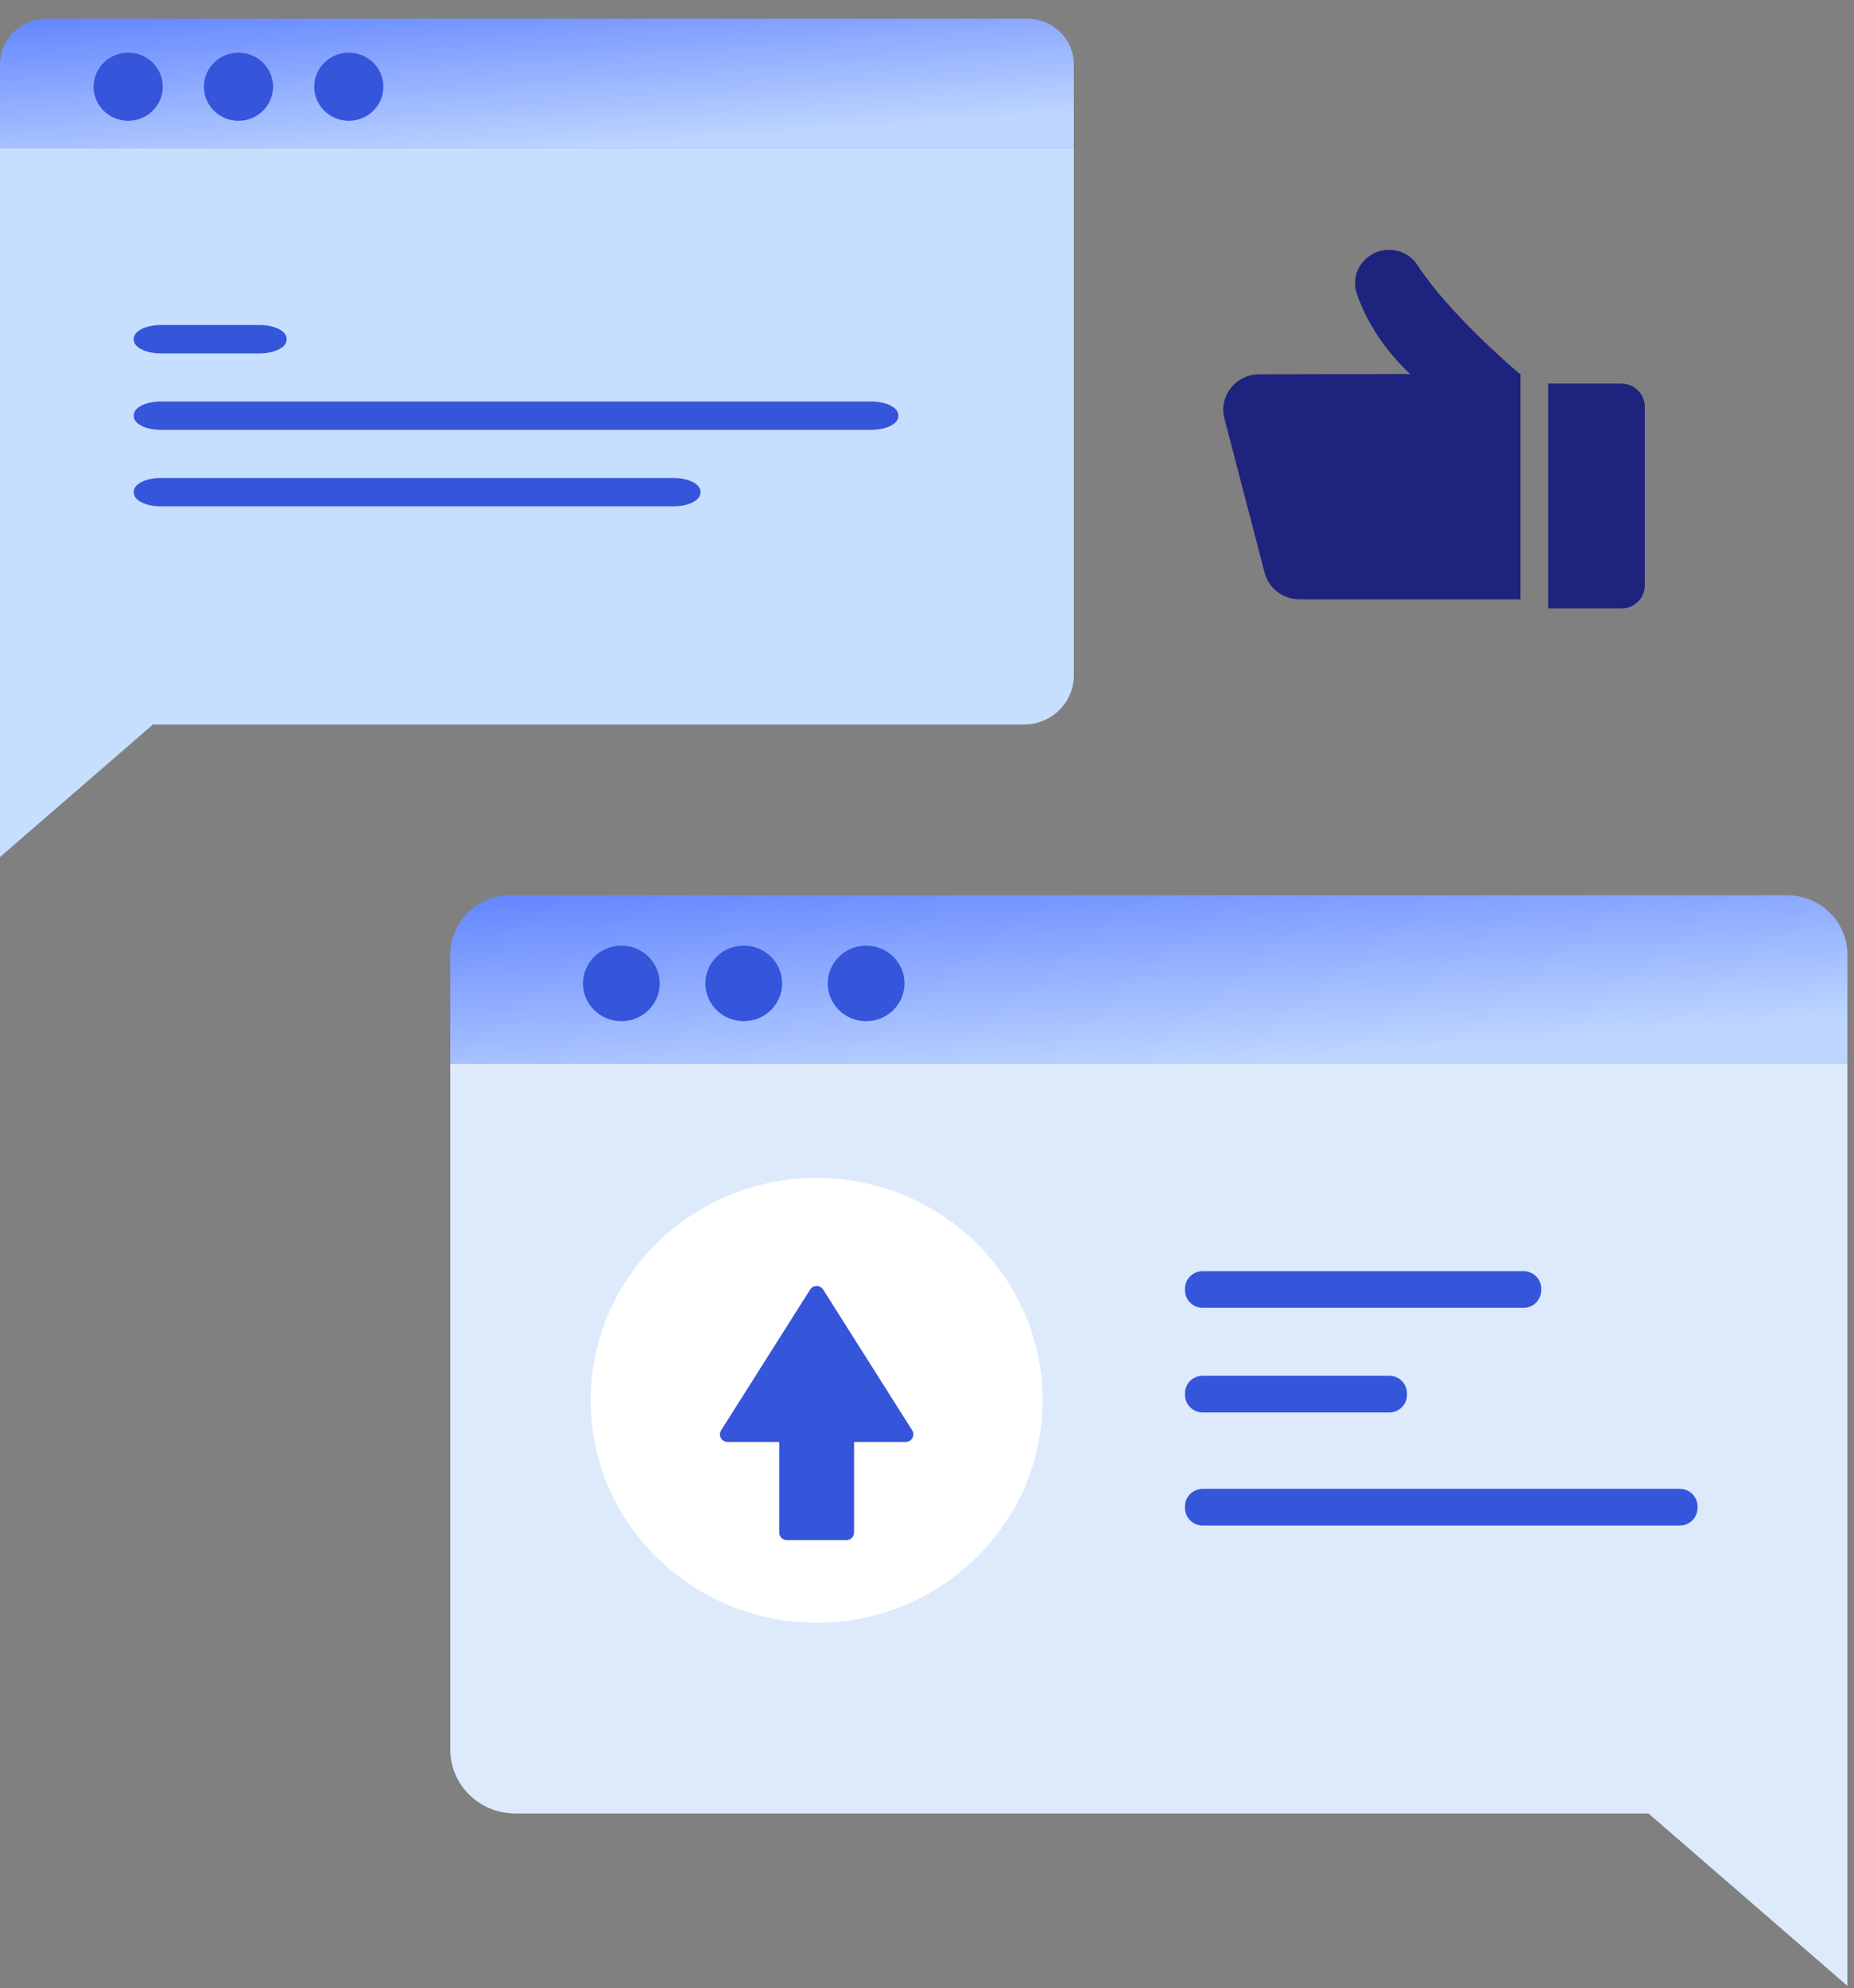 <?xml version="1.0" encoding="UTF-8"?>
<svg width="97px" height="104px" viewBox="0 0 97 104" version="1.1" xmlns="http://www.w3.org/2000/svg" xmlns:xlink="http://www.w3.org/1999/xlink">
    <rect x="0" y="0" width="97" height="104" fill="#808080" stroke="none"/>
    <!-- Generator: sketchtool 52.2 (67145) - http://www.bohemiancoding.com/sketch -->
    <title>8477D74D-77E2-458A-8F55-330EA3B60182</title>
    <desc>Created with sketchtool.</desc>
    <defs>
        <linearGradient x1="-2.798%" y1="-3.704%" x2="59.463%" y2="97.404%" id="linearGradient-1">
            <stop stop-color="#6082FF" offset="0%"></stop>
            <stop stop-color="#BDD5FF" offset="100%"></stop>
        </linearGradient>
    </defs>
    <g id="Page-1" stroke="none" stroke-width="1" fill="none" fill-rule="evenodd">
        <g id="Desktop-HD" transform="translate(-1085, -1432)">
            <g id="icon_soprovo" transform="translate(1085, 1432)">
                <path d="M86.054,30.623 L86.054,21.27 C86.054,20.605 85.506,20.065 84.83,20.065 L81,20.065 L81,31.827 L84.83,31.827 C85.506,31.827 86.054,31.288 86.054,30.623" id="Fill-5" fill="#1E247D"></path>
                <path d="M64.06,21.89 L66.163,29.954 C66.375,30.773 67.125,31.346 67.984,31.346 L79.551,31.346 L79.551,19.55 L79.503,19.55 C79.076,19.187 75.758,16.337 74.163,13.868 C73.609,13.008 72.424,12.807 71.601,13.422 C70.997,13.873 70.746,14.648 70.986,15.355 C71.345,16.415 72.126,18.007 73.777,19.563 L65.877,19.579 C64.651,19.582 63.755,20.722 64.06,21.89" id="Fill-7" fill="#1E247D"></path>
                <path d="M96.654,103.872 L96.654,55.635 L23.557,55.635 L23.557,91.511 C23.557,93.358 25.079,94.855 26.955,94.855 L86.246,94.855 L96.654,103.872 Z" id="Fill-9" fill="#DCEAFC"></path>
                <path d="M26.711,46.827 L93.501,46.827 C95.243,46.827 96.654,48.217 96.654,49.931 L96.654,55.635 L23.558,55.635 L23.558,49.931 C23.558,48.217 24.97,46.827 26.711,46.827" id="Fill-12" fill="url(#linearGradient-1)"></path>
                <path d="M34.517,51.438 C34.517,52.529 33.618,53.414 32.51,53.414 C31.401,53.414 30.502,52.529 30.502,51.438 C30.502,50.347 31.401,49.462 32.51,49.462 C33.618,49.462 34.517,50.347 34.517,51.438" id="Fill-14" fill="#3555DA"></path>
                <path d="M40.92,51.438 C40.92,52.529 40.022,53.414 38.912,53.414 C37.804,53.414 36.905,52.529 36.905,51.438 C36.905,50.347 37.804,49.462 38.912,49.462 C40.022,49.462 40.92,50.347 40.92,51.438" id="Fill-16" fill="#3555DA"></path>
                <path d="M47.323,51.438 C47.323,52.529 46.425,53.414 45.315,53.414 C44.207,53.414 43.307,52.529 43.307,51.438 C43.307,50.347 44.207,49.462 45.315,49.462 C46.425,49.462 47.323,50.347 47.323,51.438" id="Fill-18" fill="#3555DA"></path>
                <path d="M54.546,73.246 C54.546,79.672 49.254,84.879 42.727,84.879 C36.198,84.879 30.906,79.672 30.906,73.246 C30.906,66.822 36.198,61.613 42.727,61.613 C49.254,61.613 54.546,66.822 54.546,73.246" id="Fill-20" fill="#FFFFFF"></path>
                <path d="M47.385,72.403 L44.684,72.403 L44.684,67.662 C44.684,67.443 44.504,67.266 44.281,67.266 L41.171,67.266 C40.948,67.266 40.769,67.443 40.769,67.662 L40.769,72.403 L38.068,72.403 C37.752,72.403 37.56,72.745 37.727,73.008 L42.385,80.372 C42.542,80.621 42.91,80.621 43.068,80.372 L47.726,73.008 C47.893,72.745 47.7,72.403 47.385,72.403" id="Fill-22" fill="#3555DA" transform="translate(42.726, 73.912) scale(1, -1) translate(-42.726, -73.912) "></path>
                <path d="M79.704,68.408 L62.93,68.408 C62.415,68.408 61.998,67.997 61.998,67.49 L61.998,67.403 C61.998,66.897 62.415,66.487 62.93,66.487 L79.704,66.487 C80.218,66.487 80.635,66.897 80.635,67.403 L80.635,67.49 C80.635,67.997 80.218,68.408 79.704,68.408" id="Fill-24" fill="#3555DA"></path>
                <path d="M72.68,73.88 L62.93,73.88 C62.415,73.88 61.998,73.469 61.998,72.962 L61.998,72.875 C61.998,72.369 62.415,71.958 62.93,71.958 L72.68,71.958 C73.195,71.958 73.612,72.369 73.612,72.875 L73.612,72.962 C73.612,73.469 73.195,73.88 72.68,73.88" id="Fill-26" fill="#3555DA"></path>
                <path d="M87.881,79.796 L62.93,79.796 C62.415,79.796 61.998,79.385 61.998,78.879 L61.998,78.791 C61.998,78.285 62.415,77.875 62.93,77.875 L87.881,77.875 C88.396,77.875 88.813,78.285 88.813,78.791 L88.813,78.879 C88.813,79.385 88.396,79.796 87.881,79.796" id="Fill-28" fill="#3555DA"></path>
                <path d="M-1.0658141e-13,44.828 L-1.0658141e-13,7.754 L56.182,7.754 L56.182,35.328 C56.182,36.747 55.013,37.898 53.571,37.898 L8,37.898 L-1.0658141e-13,44.828 Z" id="Fill-30" fill="#C7DFFF"></path>
                <path d="M53.759,0.984 L2.423,0.984 C1.085,0.984 -0,2.052 -0,3.369 L-0,7.754 L56.182,7.754 L56.182,3.369 C56.182,2.052 55.097,0.984 53.759,0.984" id="Fill-32" fill="url(#linearGradient-1)"></path>
                <path d="M8.517,4.536 C8.517,5.519 7.706,6.318 6.706,6.318 C5.707,6.318 4.897,5.519 4.897,4.536 C4.897,3.552 5.707,2.755 6.706,2.755 C7.706,2.755 8.517,3.552 8.517,4.536" id="Fill-35" fill="#3555DA"></path>
                <path d="M14.287,4.536 C14.287,5.519 13.476,6.318 12.477,6.318 C11.478,6.318 10.668,5.519 10.668,4.536 C10.668,3.552 11.478,2.755 12.477,2.755 C13.476,2.755 14.287,3.552 14.287,4.536" id="Fill-37" fill="#3555DA"></path>
                <path d="M20.059,4.536 C20.059,5.519 19.248,6.318 18.249,6.318 C17.249,6.318 16.44,5.519 16.44,4.536 C16.44,3.552 17.249,2.755 18.249,2.755 C19.248,2.755 20.059,3.552 20.059,4.536" id="Fill-39" fill="#3555DA"></path>
                <path d="M13.585,18.486 L8.409,18.486 C7.632,18.486 7,18.169 7,17.777 L7,17.71 C7,17.318 7.632,17 8.409,17 L13.585,17 C14.364,17 14.996,17.318 14.996,17.71 L14.996,17.777 C14.996,18.169 14.364,18.486 13.585,18.486" id="Fill-45" fill="#3555DA"></path>
                <path d="M45.591,22.486 L8.411,22.486 C7.634,22.486 7,22.169 7,21.778 L7,21.71 C7,21.318 7.634,21 8.411,21 L45.591,21 C46.368,21 47,21.318 47,21.71 L47,21.778 C47,22.169 46.368,22.486 45.591,22.486" id="Fill-47" fill="#3555DA"></path>
                <path d="M35.239,26.486 L8.411,26.486 C7.634,26.486 7,26.169 7,25.777 L7,25.71 C7,25.318 7.634,25 8.411,25 L35.239,25 C36.016,25 36.648,25.318 36.648,25.71 L36.648,25.777 C36.648,26.169 36.016,26.486 35.239,26.486" id="Fill-49" fill="#3555DA"></path>
            </g>
        </g>
    </g>
</svg>